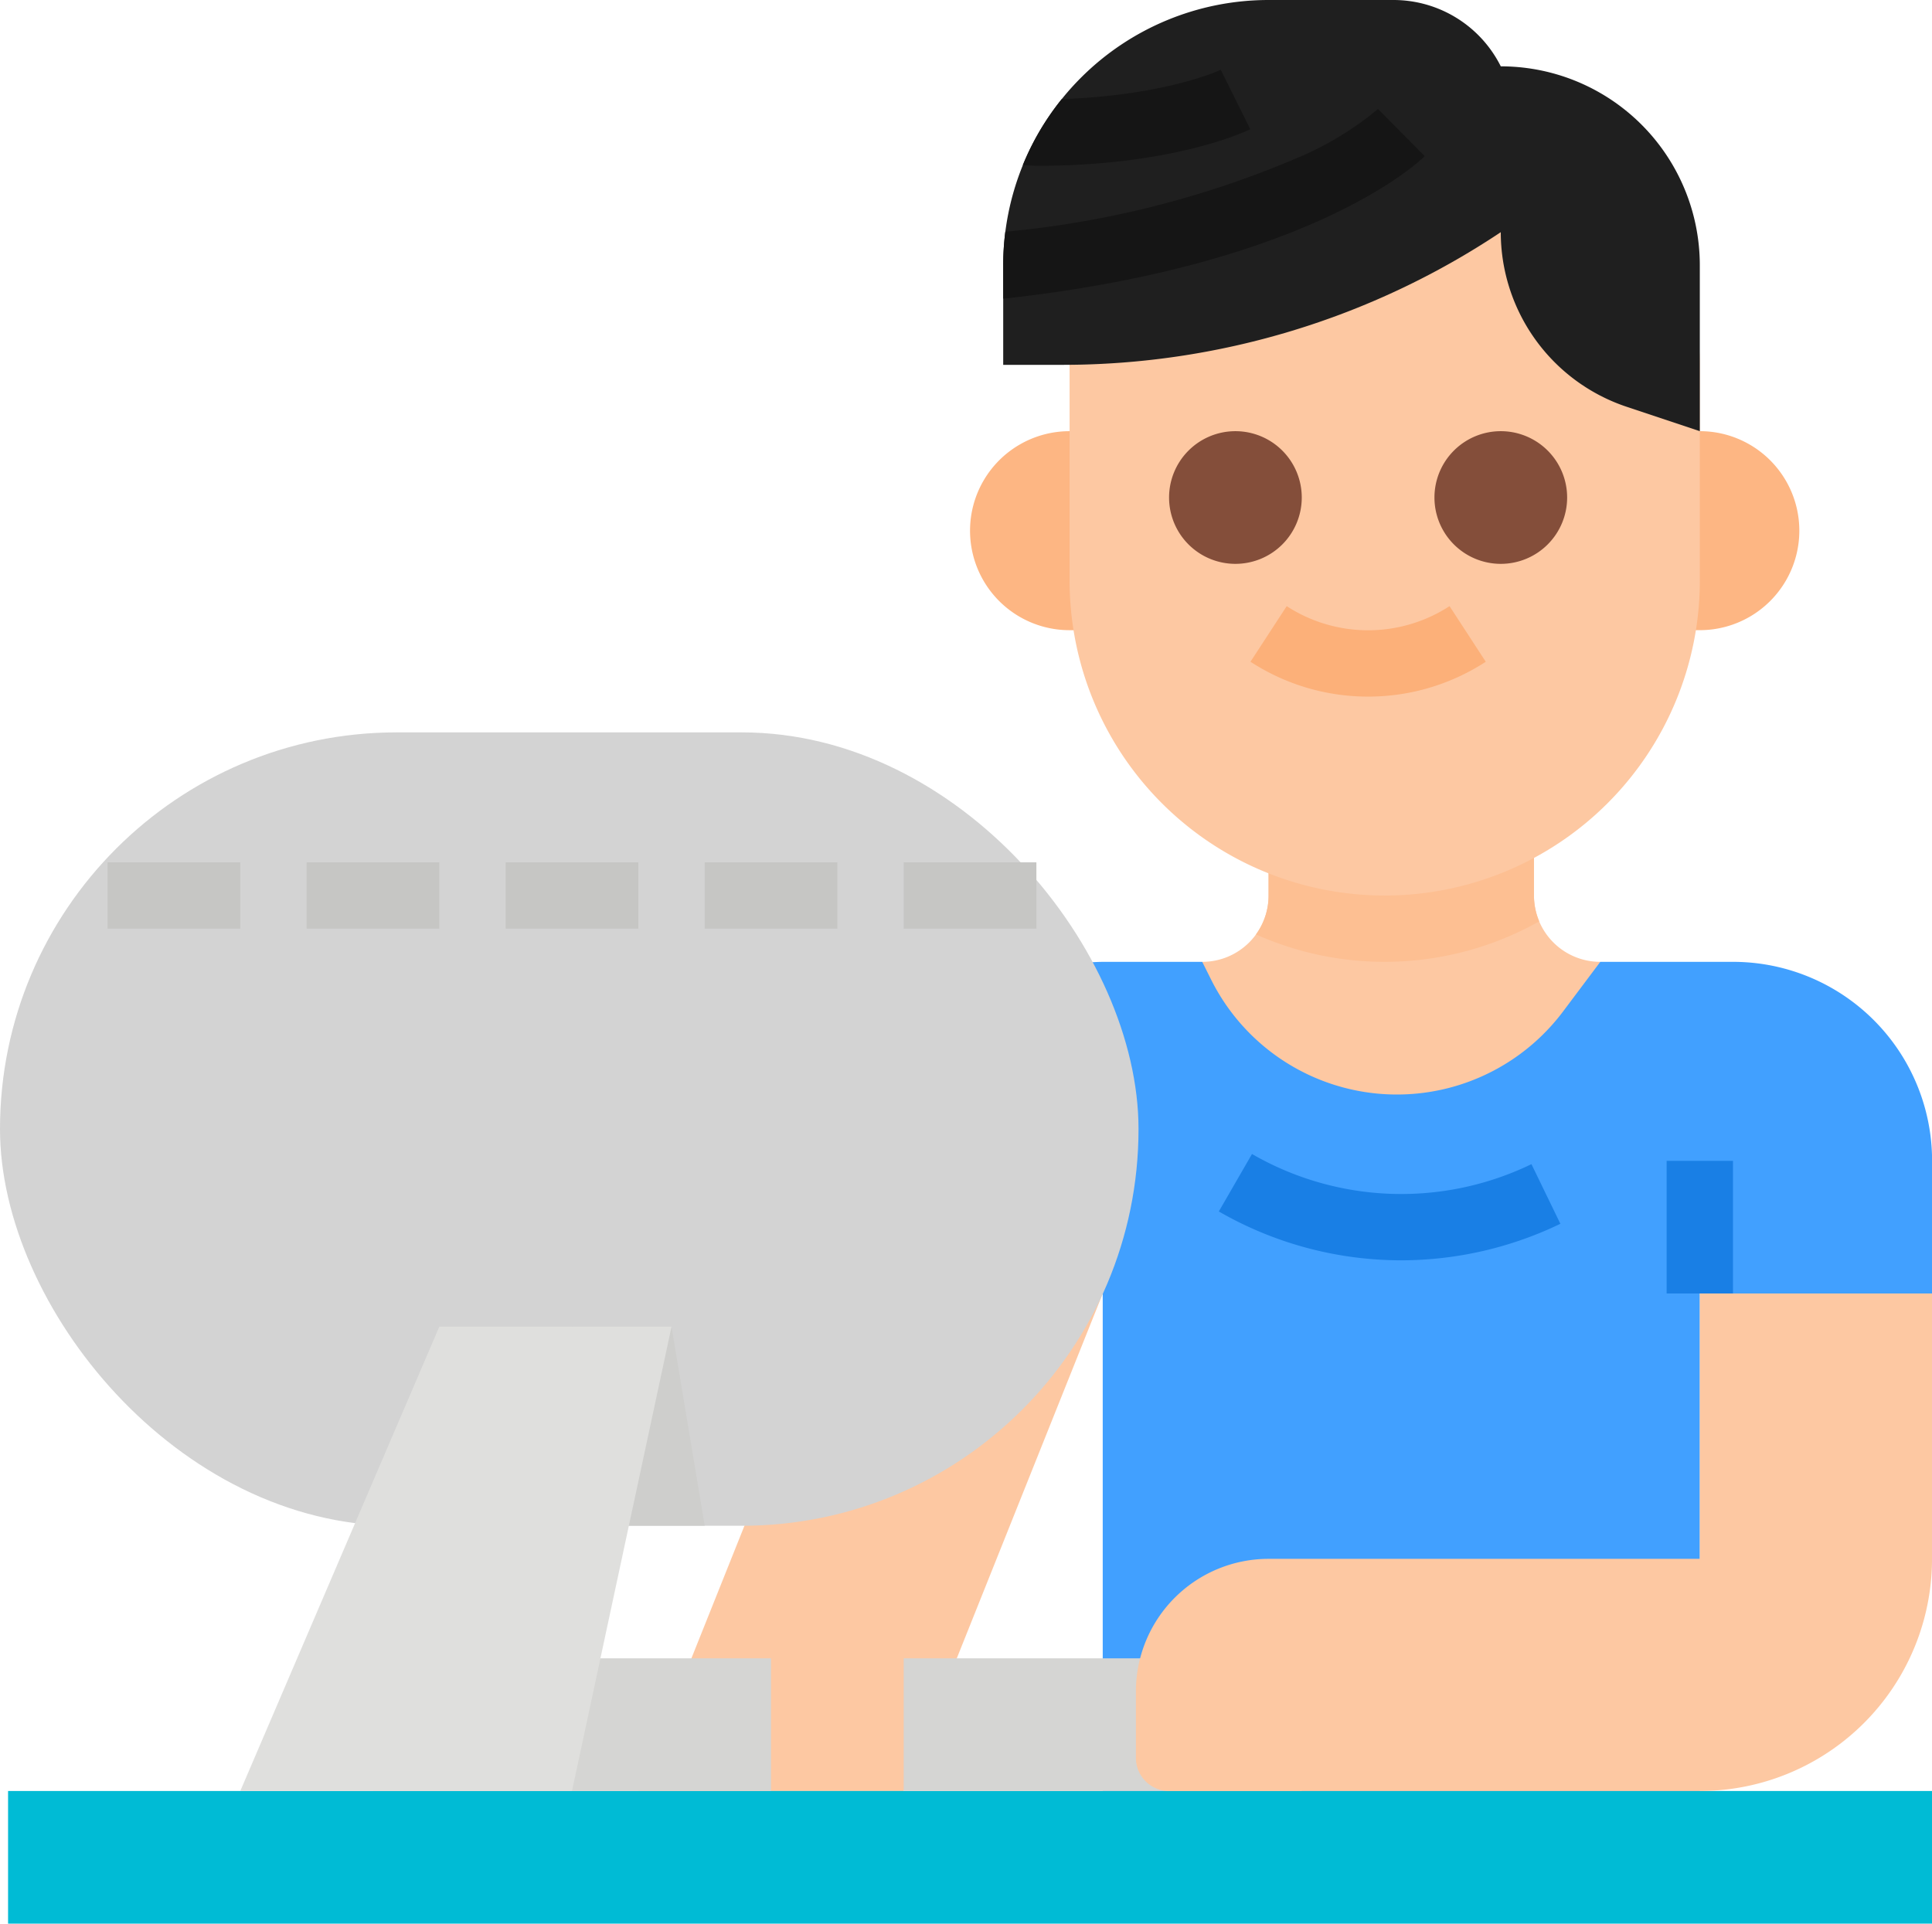 <svg xmlns="http://www.w3.org/2000/svg" width="111.998" height="111.53" viewBox="0 0 111.998 111.53">
  <g id="Flat" transform="translate(0.469 0)">
    <path id="Path_4689" data-name="Path 4689" d="M335.075,231.692v11.538H312V231.692a3.843,3.843,0,0,0,3.846-3.846V224h15.384v3.846a3.841,3.841,0,0,0,3.846,3.846Z" transform="translate(-242.775 -175.926)" fill="#fdc8a2"/>
    <path id="Path_4690" data-name="Path 4690" d="M341.379,229.346a18.293,18.293,0,0,1-16.419.757,3.836,3.836,0,0,0,.731-2.257V224h15.384v3.846a3.811,3.811,0,0,0,.305,1.5Z" transform="translate(-252.62 -175.926)" fill="#fdbf92"/>
    <path id="Path_4691" data-name="Path 4691" d="M228.791,263.253,224,275.229h15.383v28.844H274V275.229h13.461v-7.692A11.538,11.538,0,0,0,275.919,256h-7.692l-2.157,2.876a12.039,12.039,0,0,1-20.4-1.839L245.152,256H239.5a11.538,11.538,0,0,0-10.713,7.253Z" transform="translate(-175.927 -200.234)" fill="#41a0ff"/>
    <path id="Path_4692" data-name="Path 4692" d="M424,304h3.846v7.692H424Z" transform="translate(-327.854 -236.697)" fill="#197fe5"/>
    <path id="Path_4693" data-name="Path 4693" d="M326.576,308.518A21.182,21.182,0,0,1,316,305.685l1.923-3.331a17.306,17.306,0,0,0,16.2.588L335.8,306.4A21.274,21.274,0,0,1,326.576,308.518Z" transform="translate(-245.814 -235.447)" fill="#197fe5"/>
    <path id="Path_4694" data-name="Path 4694" d="M191.384,364.844H176L187.538,336h15.384Z" transform="translate(-139.465 -261.005)" fill="#fdc8a2"/>
    <path id="Path_4695" data-name="Path 4695" d="M5.769,0H9.615V11.538H5.769A5.769,5.769,0,1,1,5.769,0Z" transform="translate(103.838 36.536) rotate(180)" fill="#fdb683"/>
    <path id="Path_4696" data-name="Path 4696" d="M261.769,128h3.846v11.538h-3.846a5.769,5.769,0,1,1,0-11.538Z" transform="translate(-200.236 -103.001)" fill="#fdb683"/>
    <path id="Path_4697" data-name="Path 4697" d="M291.538,64H305a11.538,11.538,0,0,1,11.538,11.538v12.5a18.268,18.268,0,0,1-36.536,0v-12.5A11.538,11.538,0,0,1,291.538,64Z" transform="translate(-218.467 -54.385)" fill="#fdc8a2"/>
    <path id="Path_4698" data-name="Path 4698" d="M395.538,61.152,391.3,59.739A10.672,10.672,0,0,1,384,49.615V40a11.538,11.538,0,0,1,11.538,11.538Z" transform="translate(-297.469 -36.154)" fill="#1f1f1f"/>
    <path id="Path_4699" data-name="Path 4699" d="M292.844,27.846v9.615a45.734,45.734,0,0,1-12.134,5.728,45.789,45.789,0,0,1-13.271,1.964H264V39.383A15.384,15.384,0,0,1,279.384,24h7.237a6.956,6.956,0,0,1,6.224,3.847Z" transform="translate(-206.313 -24)" fill="#1f1f1f"/>
    <path id="Path_4700" data-name="Path 4700" d="M288.436,53.023c-.255.255-6.451,6.269-24.224,8.242l-.212.019v-1.93a15.322,15.322,0,0,1,.123-1.949,56.257,56.257,0,0,0,16.816-4.233,18.484,18.484,0,0,0,4.788-2.882Z" transform="translate(-206.313 -43.97)" fill="#151515"/>
    <path id="Path_4701" data-name="Path 4701" d="M281.907,44.267c-.173.087-4.346,2.125-12.4,2.125l-.788-.038a15.179,15.179,0,0,1,2.259-3.831c6.079-.214,9.184-1.685,9.218-1.7Z" transform="translate(-209.898 -36.777)" fill="#151515"/>
    <path id="Path_4702" data-name="Path 4702" d="M307.846,135.692a3.846,3.846,0,1,1,3.846-3.846A3.846,3.846,0,0,1,307.846,135.692Z" transform="translate(-236.698 -103.001)" fill="#844e3a"/>
    <path id="Path_4703" data-name="Path 4703" d="M371.846,135.692a3.846,3.846,0,1,1,3.846-3.846A3.846,3.846,0,0,1,371.846,135.692Z" transform="translate(-285.314 -103.001)" fill="#844e3a"/>
    <path id="Path_4704" data-name="Path 4704" d="M330.454,175.447a12.489,12.489,0,0,1-6.818-2.021l2.1-3.224a8.659,8.659,0,0,0,9.44,0l2.1,3.224A12.489,12.489,0,0,1,330.454,175.447Z" transform="translate(-251.615 -135.059)" fill="#fcb079"/>
    <path id="Path_4705" data-name="Path 4705" d="M24,456H135.53v7.692H24Z" transform="translate(-24.001 -352.161)" fill="#00bbd5"/>
    <rect id="Rectangle_2005" data-name="Rectangle 2005" width="66" height="46" rx="23" transform="translate(-0.469 42.462)" fill="#d3d3d3"/>
    <g id="Group_3368" data-name="Group 3368" transform="translate(5.768 49.997)">
      <path id="Path_4706" data-name="Path 4706" d="M96,232h7.692v3.846H96Z" transform="translate(-84.462 -232)" fill="#c6c6c4"/>
      <path id="Path_4707" data-name="Path 4707" d="M144,232h7.692v3.846H144Z" transform="translate(-120.925 -232)" fill="#c6c6c4"/>
      <path id="Path_4708" data-name="Path 4708" d="M192,232h7.692v3.846H192Z" transform="translate(-157.387 -232)" fill="#c6c6c4"/>
      <path id="Path_4709" data-name="Path 4709" d="M240,232h7.692v3.846H240Z" transform="translate(-193.849 -232)" fill="#c6c6c4"/>
      <path id="Path_4710" data-name="Path 4710" d="M48,232h7.692v3.846H48Z" transform="translate(-48 -232)" fill="#c6c6c4"/>
    </g>
    <path id="Path_4711" data-name="Path 4711" d="M160,355.538h7.692L165.769,344H160Z" transform="translate(-127.311 -267.082)" fill="#cececc"/>
    <path id="Path_4712" data-name="Path 4712" d="M112,424h23.075v7.692H112Z" transform="translate(-90.848 -327.853)" fill="#d5d5d3"/>
    <path id="Path_4713" data-name="Path 4713" d="M99.229,370.921H80L91.538,344H105Z" transform="translate(-66.54 -267.082)" fill="#dfdfdd"/>
    <path id="Path_4714" data-name="Path 4714" d="M240,424h23.075v7.692H240Z" transform="translate(-188.081 -327.853)" fill="#d5d5d3"/>
    <path id="Path_4715" data-name="Path 4715" d="M328.69,336v15.384h-25A7.692,7.692,0,0,0,296,359.075v3.846a1.923,1.923,0,0,0,1.923,1.923H328.69a13.461,13.461,0,0,0,13.461-13.461V336Z" transform="translate(-230.621 -261.005)" fill="#fdc8a2"/>
  </g>
</svg>
